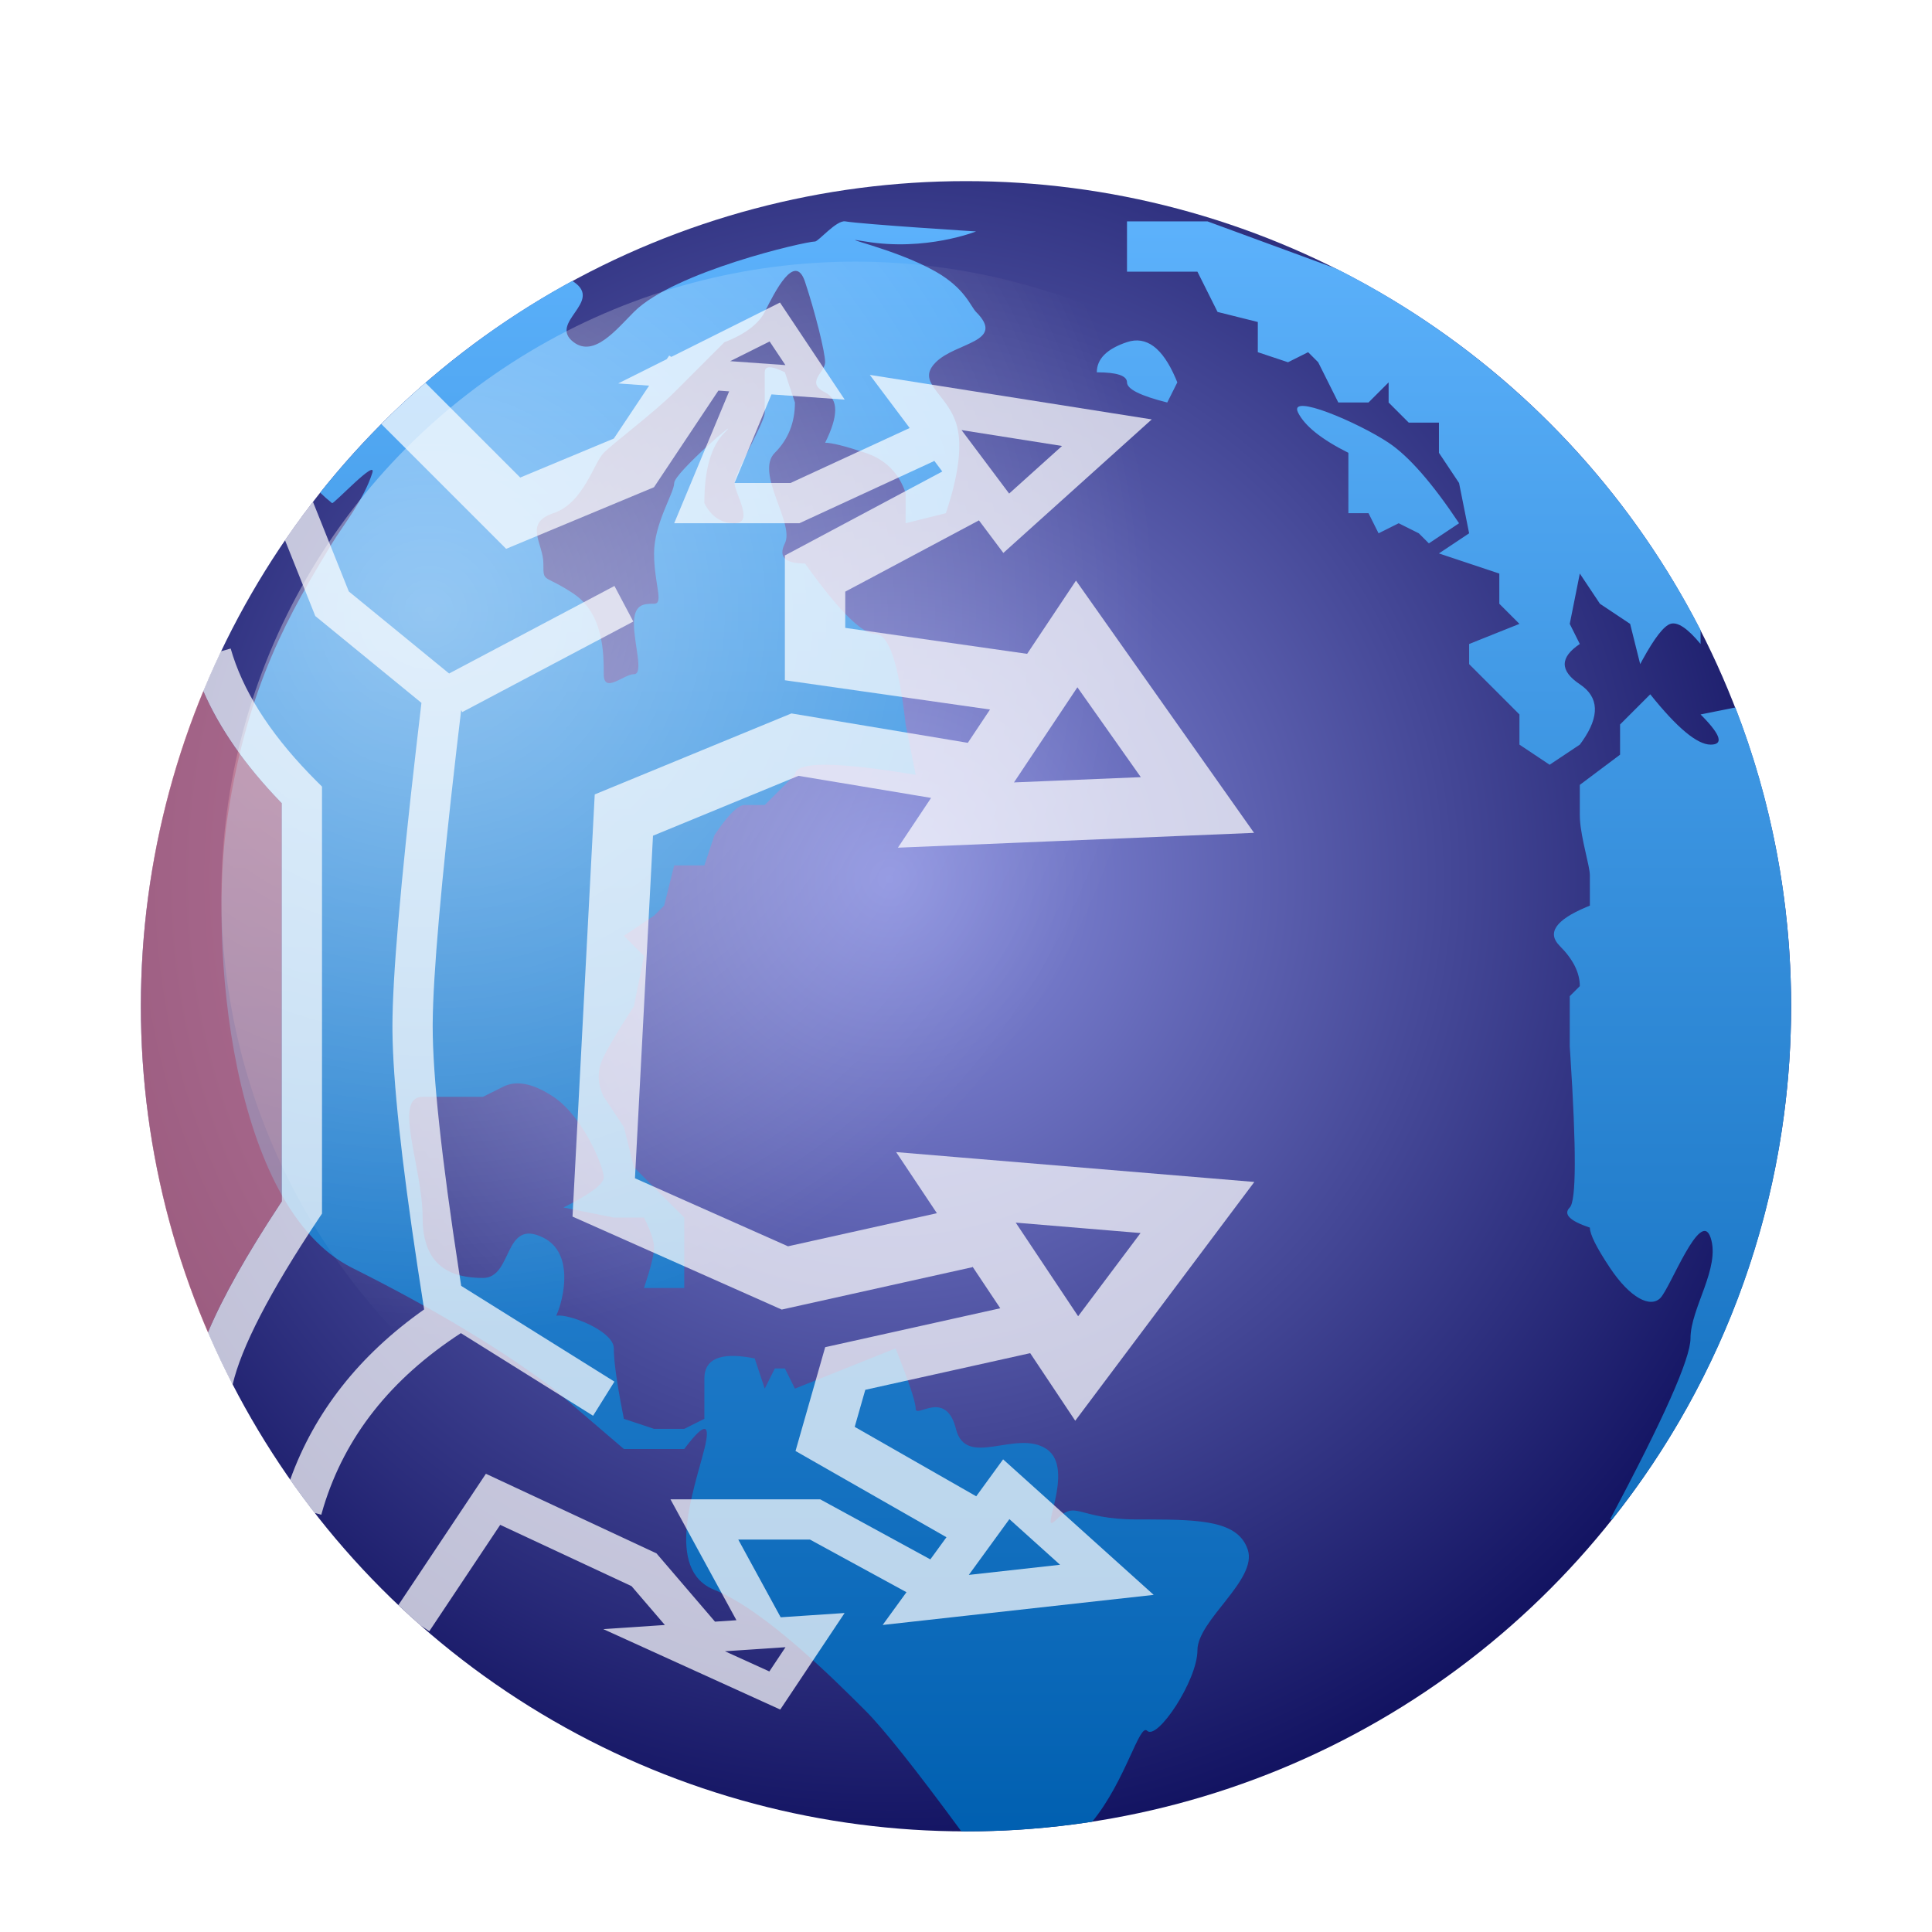 <?xml version="1.0" encoding="UTF-8"?>
<svg width="96px" height="96px" viewBox="0 0 96 96" version="1.1" xmlns="http://www.w3.org/2000/svg" xmlns:xlink="http://www.w3.org/1999/xlink">
    <!-- Generator: Sketch 62 (91390) - https://sketch.com -->
    <title>eiskaltdcpp-gtk_eiskaltdcpp</title>
    <desc>Created with Sketch.</desc>
    <defs>
        <filter x="-14.6%" y="-14.6%" width="129.3%" height="129.3%" filterUnits="objectBoundingBox" id="filter-1">
            <feOffset dx="0" dy="2" in="SourceAlpha" result="shadowOffsetOuter1"></feOffset>
            <feGaussianBlur stdDeviation="2" in="shadowOffsetOuter1" result="shadowBlurOuter1"></feGaussianBlur>
            <feComposite in="shadowBlurOuter1" in2="SourceAlpha" operator="out" result="shadowBlurOuter1"></feComposite>
            <feColorMatrix values="0 0 0 0 0   0 0 0 0 0   0 0 0 0 0  0 0 0 0.2 0" type="matrix" in="shadowBlurOuter1" result="shadowMatrixOuter1"></feColorMatrix>
            <feMerge>
                <feMergeNode in="shadowMatrixOuter1"></feMergeNode>
                <feMergeNode in="SourceGraphic"></feMergeNode>
            </feMerge>
        </filter>
        <radialGradient cx="45.319%" cy="42.206%" fx="45.319%" fy="42.206%" r="68.314%" id="radialGradient-2">
            <stop stop-color="#898FDF" offset="0%"></stop>
            <stop stop-color="#01014F" offset="100%"></stop>
            <stop stop-color="#01014F" offset="100%"></stop>
        </radialGradient>
        <linearGradient x1="50%" y1="0%" x2="50%" y2="100%" id="linearGradient-3">
            <stop stop-color="#5DB2FC" offset="0%"></stop>
            <stop stop-color="#005FB0" offset="100%"></stop>
        </linearGradient>
        <radialGradient cx="16.342%" cy="27.513%" fx="16.342%" fy="27.513%" r="57.364%" id="radialGradient-4">
            <stop stop-color="#FFFFFF" offset="0%"></stop>
            <stop stop-color="#FFFFFF" stop-opacity="0" offset="100%"></stop>
        </radialGradient>
    </defs>
    <g id="eiskaltdcpp-gtk_eiskaltdcpp" stroke="none" stroke-width="1" fill="none" fill-rule="evenodd">
        <g id="编组" filter="url(#filter-1)" transform="translate(7, 7)">
            <circle id="椭圆形" fill="url(#radialGradient-2)" cx="41" cy="41" r="41"></circle>
            <path d="M35,2 C35.893,2.148 41.5,2.5 41.5,2.5 C41.5,2.5 39,3.5 36,3 C34.243,2.707 37.439,3.325 39.5,4.5 C40.957,5.331 41.232,6.232 41.5,6.5 C43,8 40.5,8 39.5,9 C38.5,10 40,10.5 40.5,12 C40.814,12.941 40.685,14.325 40.112,16.152 L40,16.5 L38,17 L38,15.5 C37.667,14.5 37,13.833 36,13.5 C35,13.167 34.333,13 34,13 C34.667,11.667 34.667,10.833 34,10.5 C33,10 34,9.5 34,9 C34,8.5 33.5,6.5 33,5 C32.5,3.5 31.5,5.5 31,6.5 C30.525,7.45 29.148,7.949 29.011,7.996 L29,8 L26.5,10.5 C25.5,11.5 23.5,13 23,13.5 C22.5,14 22,16 20.5,16.5 C19,17 20,18 20,19 C20,20 20,19.5 21.5,20.5 C23,21.5 23,23.5 23,24.5 C23,25.5 24,24.5 24.5,24.5 C25,24.5 24.5,23 24.5,22 C24.5,21 25,21 25.5,21 C26,21 25.5,20 25.5,18.5 C25.5,17 26.5,15.5 26.5,15 C26.5,14.5 30,11.5 29,12.5 C28.333,13.167 28,14.333 28,16 C28.333,16.667 28.833,17 29.5,17 C30.5,17 29.5,15.5 29.5,15 C29.5,14.525 30.854,12.245 30.989,11.589 L31,11.5 L31,9.5 C31,9.19 31.287,9.168 31.862,9.434 L32,9.5 L32.5,11 C32.5,12 32.167,12.833 31.5,13.5 C30.5,14.5 32.5,17 32,18 C31.667,18.667 32,19 33,19 C34.667,21.333 35.833,22.5 36.5,22.5 C37.144,22.5 37.632,23.898 37.965,26.695 L38,27 L38.5,29.5 C36.5,29.167 35,29 34,29 C33.067,29 32.569,29.145 32.507,29.436 L32.5,29.5 L31,31 L30,31 C29.689,31 29.233,31.436 28.631,32.307 L28.5,32.5 L28,34 L26.5,34 L26,36 L25.5,36.5 L24,37.5 L25,38.5 C24.667,40.167 24.5,41 24.5,41 L24.476,41.036 C24.322,41.269 23.455,42.591 23,43.5 C22.694,44.111 22.669,44.722 22.924,45.333 L23,45.5 L24,47 L24.5,49 L27,51.5 L27,55 L25,55 C25.333,54 25.5,53.333 25.5,53 C25.5,52.704 25.368,52.276 25.105,51.716 L25,51.5 L23.5,51.5 L21,51 C22.333,50.333 23,49.833 23,49.5 C23,49 22,46.5 20.5,45.5 C19.567,44.878 18.779,44.691 18.136,44.94 L18,45 L17,45.5 L14,45.5 C12.5,45.5 14,49 14,51.5 C14,54 15.5,54.5 17,54.5 C18.5,54.5 18,51.5 20,52.5 C21.561,53.28 20.99,55.584 20.664,56.32 L20.635,56.38 L20.666,56.373 C21.27,56.289 23.319,57.073 23.489,57.893 L23.5,58 C23.5,58.622 23.645,59.68 23.936,61.173 L24,61.5 L25.5,62 L27,62 L28,61.5 L28,59.5 C28,58.542 28.765,58.196 30.296,58.462 L30.5,58.5 L31,60 L31.5,59 L32,59 L32.5,60 L37.5,58 C38.167,59.667 38.5,60.667 38.5,61 C38.5,61.5 40,60 40.5,62 C41,64 43.5,62 45,63 C46.5,64 44.5,67.5 45.5,66.5 C46.5,65.5 46.5,66.5 49.5,66.5 L50.087,66.5 C52.76,66.507 54.533,66.6 55,68 C55.5,69.5 52.5,71.5 52.5,73 C52.5,74.5 50.5,77.5 50,77 C49.615,76.615 48.933,79.494 47.268,81.523 C45.224,81.837 43.131,82 41,82 C40.923,82 40.845,82 40.768,81.999 C38.495,78.905 36.906,76.906 36,76 C34.5,74.5 31,71 28.5,70 C26,69 27.5,65 28,63 C28.322,61.713 28.022,61.668 27.101,62.867 L27,63 L24,63 L20.5,60 C17.833,58 14.5,56 10.5,54 C4.5,51 3.323,37.977 4.323,31.477 C5.323,24.977 7.431,21.402 9.5,18 C10.059,17.082 11.066,15.859 11.5,14.5 C11.742,13.742 9.58,16.064 9.5,16 C9.283,15.826 9.086,15.653 8.909,15.48 C12.325,11.19 16.582,7.601 21.432,4.962 C21.457,4.973 21.479,4.986 21.5,5 C23,6 20.218,7.026 21.5,8 C22.516,8.772 23.616,7.384 24.5,6.5 C26.5,4.5 33,3 33.5,3 C33.664,3 34.565,1.928 35,2 Z M75,25.5 C76.333,27.167 77.333,28 78,28 C78.636,28 78.513,27.544 77.631,26.633 L77.5,26.5 L79.23,26.154 C81.019,30.758 82,35.764 82,41 C82,50.639 78.674,59.501 73.107,66.5 L73,66.5 C75.667,61.5 77,58.5 77,57.5 C77,56 78.5,54 78,52.5 C77.5,51 76,55 75.5,55.5 C75,56 74,55.5 73,54 C72.333,53 72,52.333 72,52 C71,51.667 70.667,51.333 71,51 C71.325,50.675 71.333,48.139 71.026,43.39 L71,43 L71,40.5 L71.5,40 C71.5,39.333 71.167,38.667 70.5,38 C69.86,37.36 70.295,36.72 71.806,36.08 L72,36 L72,34.5 C72,34.033 71.564,32.696 71.506,31.706 L71.5,31.5 L71.5,30 L73.5,28.5 L73.5,27 L75,25.5 Z M53,2 L59.398,4.349 C67.171,8.259 73.53,14.57 77.501,22.308 L77.5,23 C76.852,22.216 76.352,21.883 76,22 C75.67,22.11 75.21,22.703 74.62,23.778 L74.5,24 L74,22 L72.5,21 L71.5,19.5 L71,22 L71.5,23 C70.5,23.667 70.5,24.333 71.5,25 C72.457,25.638 72.498,26.58 71.625,27.828 L71.5,28 L70,29 L68.5,28 L68.5,26.5 L66,24 L66,23 L68.5,22 L67.5,21 L67.5,19.5 L64.5,18.5 L66,17.5 L65.5,15 L64.5,13.5 L64.5,12 L63,12 L62,11 L62,10 L61,11 L59.5,11 L58.5,9 L58,8.5 L57,9 L55.5,8.5 L55.5,7 L53.5,6.5 L52.5,4.5 L49,4.5 L49,2 L53,2 Z M57.5,11.5 C57,10.5 60.5,12 62,13 C63,13.667 64.167,15 65.5,17 L65.5,17 L64,18 L63.5,17.5 L62.5,17 L61.5,17.5 L61,16.5 L60,16.5 L60,13.5 C58.667,12.833 57.833,12.167 57.5,11.5 Z M51.412,9.788 L51.5,10 L51,11 C49.667,10.667 49,10.333 49,10 C49,9.667 48.5,9.5 47.5,9.5 C47.5,8.833 48,8.333 49,8 C49.957,7.681 50.761,8.277 51.412,9.788 Z" id="形状结合" fill="url(#linearGradient-3)"></path>
            <circle id="椭圆形" fill="url(#radialGradient-4)" opacity="0.42" cx="35.5" cy="35.5" r="31.5"></circle>
            <path d="M31.757,6.033 L34.973,10.857 L31.334,10.597 L29.5,15 L32.279,15 L38.201,12.267 L36.221,9.628 L50.229,11.84 L42.856,18.475 L41.643,16.857 L35,20.399 L35,22.199 L44.038,23.489 L46.465,19.849 L55.313,32.384 L37.616,33.121 L39.265,30.648 L32.676,29.55 L25.447,32.526 L24.551,49.548 L32.156,52.928 L39.554,51.284 L37.529,48.247 L55.327,49.73 L46.428,61.596 L44.19,58.238 L35.996,60.059 L35.47,61.9 L41.508,65.35 L42.844,63.514 L50.326,70.248 L36.859,71.744 L38.042,70.116 L33.246,67.5 L29.684,67.5 L31.791,71.362 L34.968,71.15 L31.77,75.947 L22.977,71.95 L26.037,71.745 L24.381,69.815 L17.855,66.769 L14.332,72.055 L13.901,71.769 C13.526,71.438 13.157,71.1 12.794,70.756 L17.144,64.231 L25.619,68.185 L28.528,71.579 L29.593,71.508 L26.315,65.5 L33.755,65.5 L39.228,68.485 L40.029,67.384 L32.529,63.099 L34.003,57.941 L42.703,56.007 L41.317,53.929 L41.325,53.964 L31.843,56.072 L21.448,51.452 L22.552,30.474 L32.325,26.45 L41.09,27.911 L42.193,26.256 L32,24.801 L32,18.6 L39.822,14.428 L39.4,13.866 L39.419,13.908 L32.72,17 L26.5,17 L29.23,10.447 L28.696,10.409 L25.496,15.21 L18.15,18.271 L11.948,12.069 C12.654,11.36 13.386,10.677 14.142,10.021 L18.85,14.729 L23.502,12.79 L25.254,10.163 L23.717,10.053 L26.133,8.845 L26.252,8.668 L26.354,8.735 L31.757,6.033 Z M32.031,72.849 L29.022,73.05 L31.229,74.053 L32.031,72.849 Z M43.156,66.485 L41.14,69.256 L45.674,68.752 L43.156,66.485 Z M8.551,15.936 L10.332,20.389 L15.316,24.466 L23.532,20.116 L24.468,21.884 L15.968,26.384 L15.915,26.283 L15.68,28.279 C14.913,34.923 14.52,39.447 14.501,41.822 L14.5,42 C14.5,44.443 14.937,48.525 15.813,54.221 L15.916,54.894 L23.53,59.652 L22.47,61.348 L15.901,57.243 C12.406,59.516 10.143,62.389 9.076,65.882 L8.964,66.267 L8.638,66.177 C8.218,65.638 7.811,65.087 7.418,64.527 C8.625,61.166 10.851,58.34 14.075,56.065 L13.75,53.961 C12.945,48.647 12.528,44.751 12.501,42.253 L12.5,42 C12.5,39.582 12.897,34.948 13.691,28.067 L13.941,25.925 L8.667,21.611 L7.161,17.843 C7.606,17.194 8.07,16.558 8.551,15.936 Z M4.462,23.225 C5.045,25.267 6.34,27.341 8.363,29.442 L8.707,29.793 L9,30.086 L9,51.303 L8.832,51.555 C6.402,55.199 4.978,57.972 4.558,59.807 C4.119,58.957 3.709,58.091 3.329,57.209 C4.065,55.463 5.252,53.355 6.889,50.867 L7,50.697 L7,30.909 L6.932,30.84 C5.181,29.023 3.901,27.189 3.099,25.336 C3.374,24.67 3.667,24.012 3.977,23.363 L4.462,23.225 Z M43.471,51.752 L46.572,56.403 L49.673,52.269 L43.471,51.752 Z M46.535,25.151 L43.384,29.878 L49.686,29.616 L46.535,25.151 Z M40.779,12.371 L43.144,15.525 L45.771,13.16 L40.779,12.371 Z M31.242,7.967 L29.283,8.946 L32.026,9.142 L31.242,7.967 Z" id="形状结合" fill="#FFFFFF" opacity="0.718"></path>
            <path d="M3.614,24.145 C3.436,24.539 3.264,24.936 3.099,25.336 C3.901,27.189 5.181,29.023 6.932,30.84 L6.932,30.84 L7,30.909 L7,50.697 L6.889,50.867 C5.252,53.355 4.065,55.463 3.329,57.209 C1.187,52.237 0,46.757 0,41 C0,35.129 1.234,29.547 3.457,24.497 Z" id="形状结合" fill-opacity="0.569" fill="#FF8B8B" opacity="0.955"></path>
        </g>
    </g>
</svg>